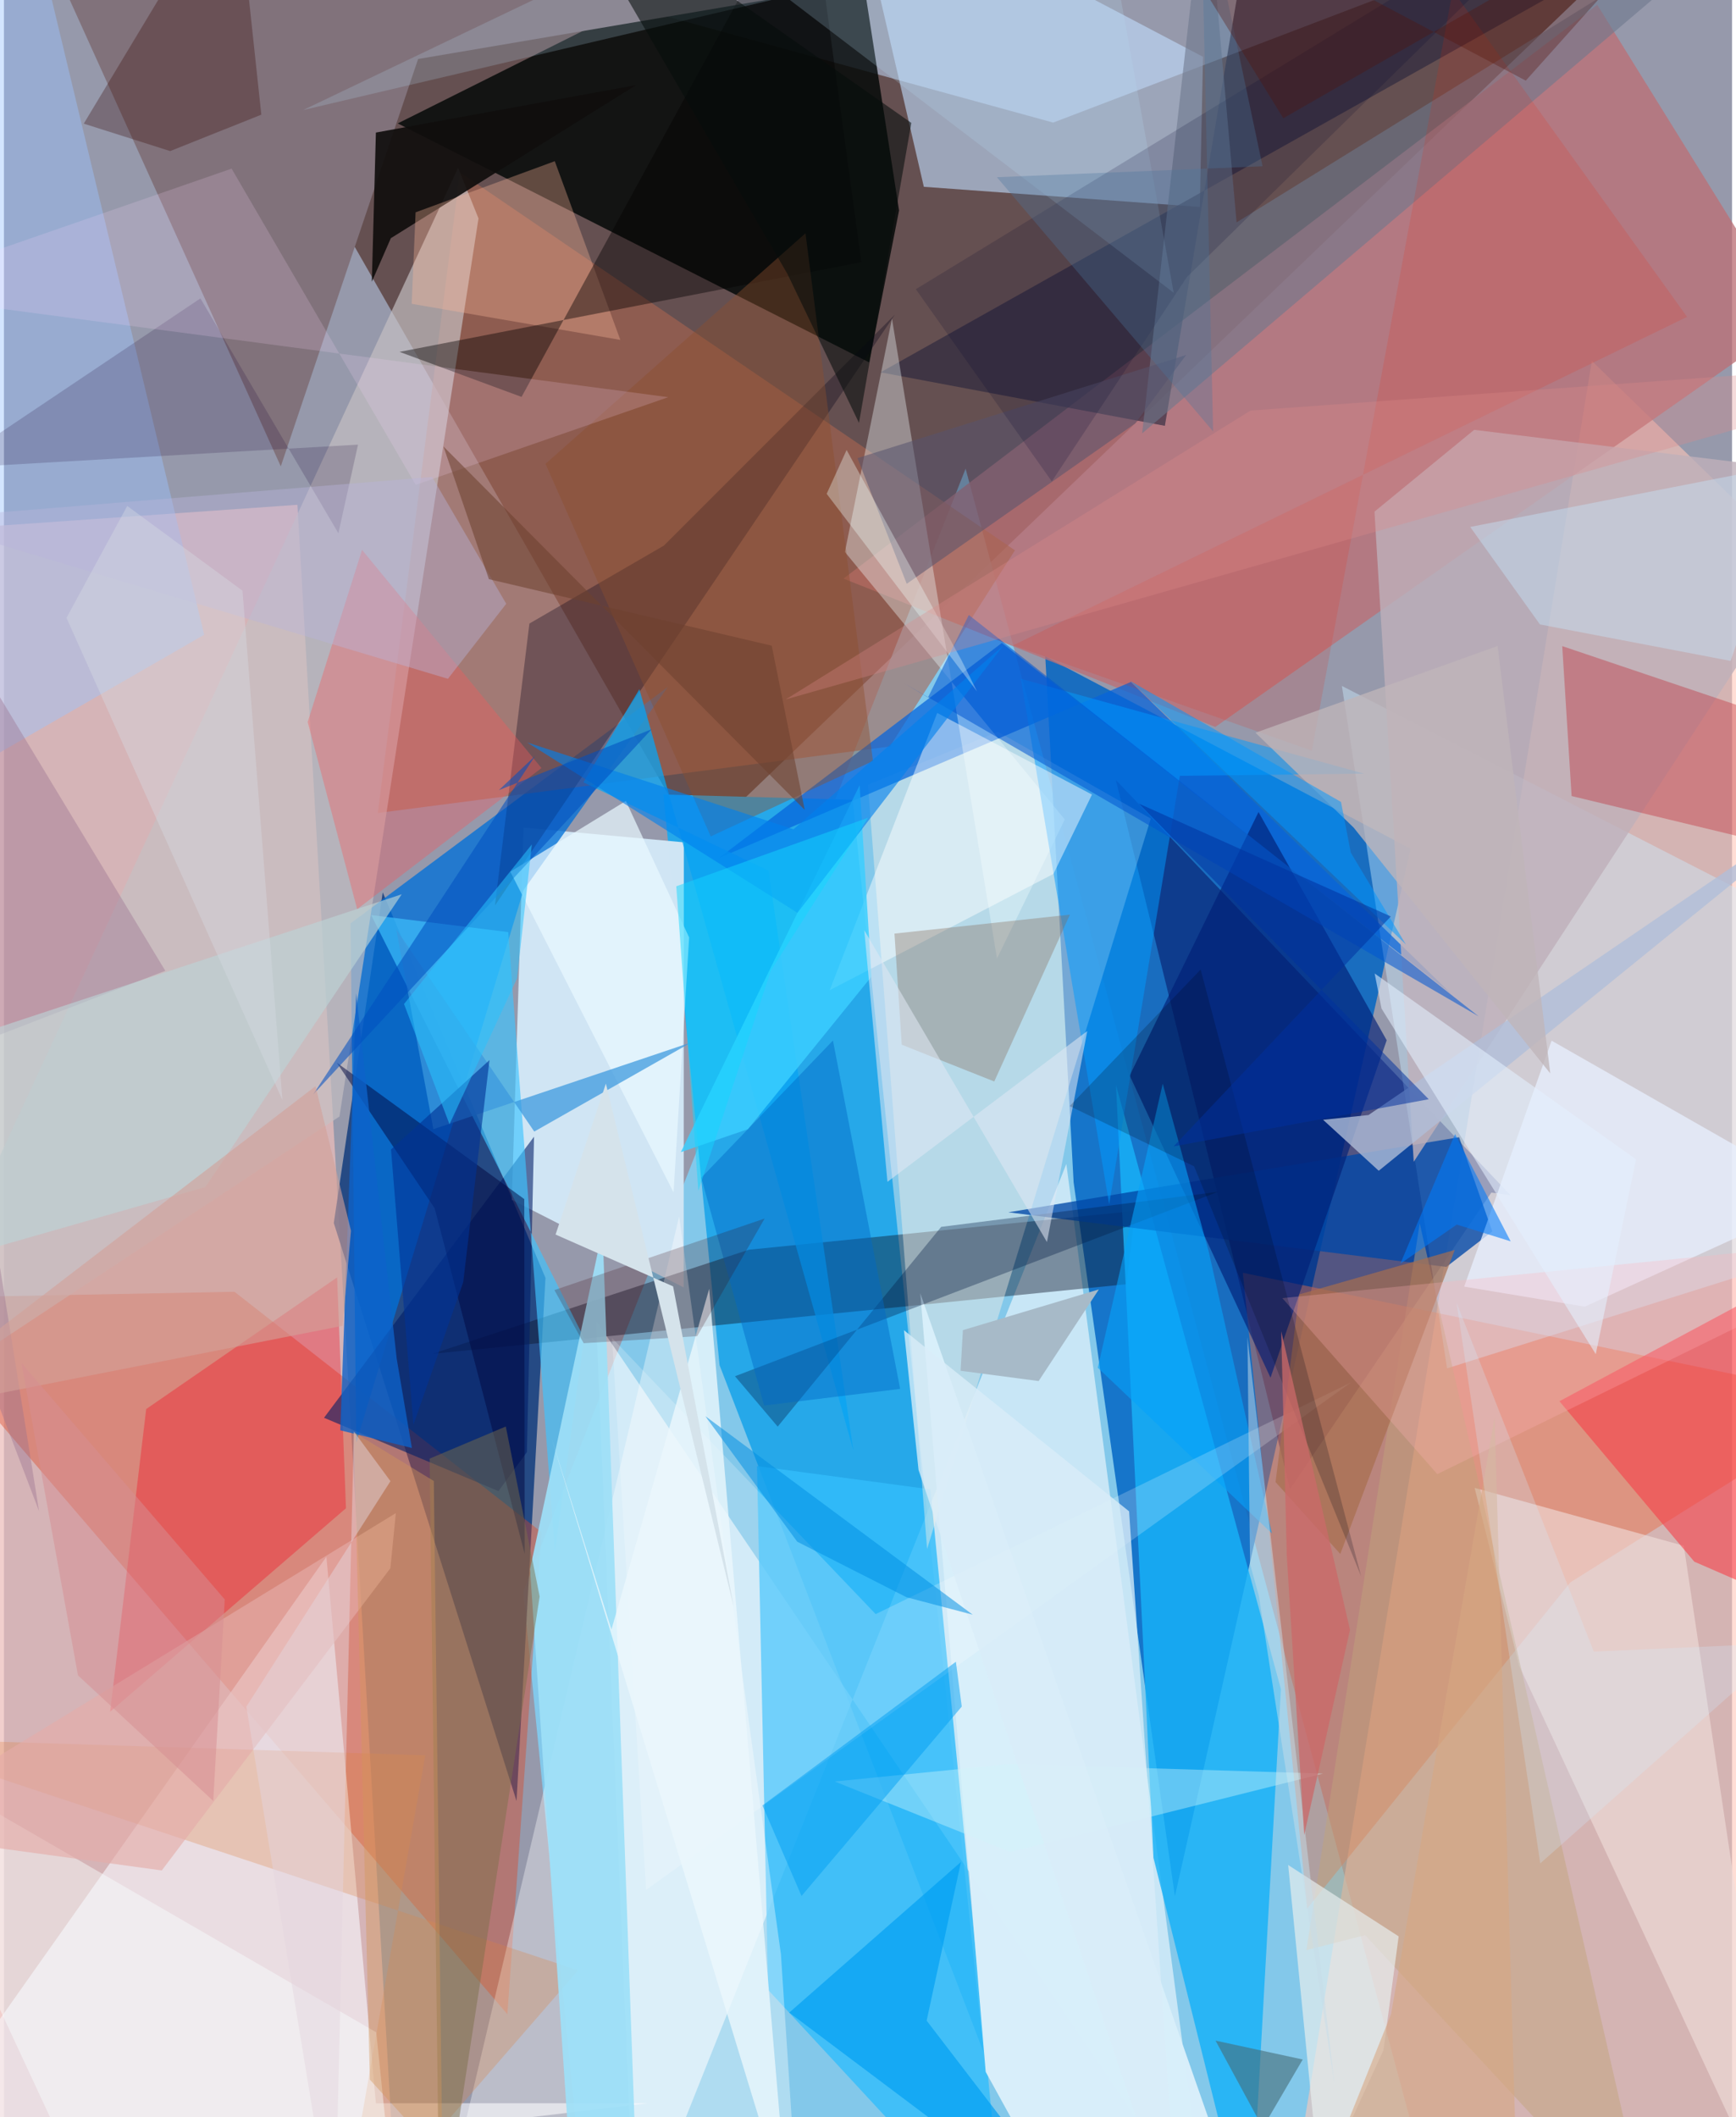 <svg xmlns="http://www.w3.org/2000/svg" width="228" height="278" viewBox="0 0 836 1024"><path fill="#9699ab" d="M0 0h836v1024H0z"/><path fill="#53342e" fill-opacity=".718" d="M825.361-62L507.584 59.285 65.828-62l269.328 470.336z"/><path fill="#7dd7ff" fill-opacity=".753" d="M682.248 1032.523l-217.034-805.84L251.2 769.765 282.448 1086z"/><path fill="#0065c3" fill-opacity=".835" d="M503.763 317.52l176.749 92.968-114.05 506.692-48.989-345.316z"/><path fill="#26a8e9" d="M346.18 660.265l-27.153-275.984 91.533 2.548 63.32 605.663z"/><path fill="#ecbebb" fill-opacity=".737" d="M141.965 244.16L-62 258.433V1086h252.834z"/><path fill="#ffc7b9" fill-opacity=".592" d="M768.17 174.567L898 300.91V1086H619.357z"/><path fill="#0a387b" fill-opacity=".808" d="M159.564 591.531l23.677-159.914 78.737 186.472-14.006 253.009z"/><path fill="#010706" fill-opacity=".816" d="M190.515 59.69L409.54-49.736l23.483 151.525-14.447 73.494z"/><path fill="#fff" fill-opacity=".553" d="M513.95 562.97l67.578 511.628L286.48 638.7l18.678 447.3z"/><path fill="#dc4623" fill-opacity=".396" d="M260.072 741.07L111.518 624.78l-165.268 3.185 297.296 346.242z"/><path fill="#bb7075" fill-opacity=".769" d="M770.783 2.323l94.89 152.942-279.671 196.347-179.865-71.769z"/><path fill="#d0e5f4" fill-opacity=".996" d="M328.824 622.686l-83.136-42.39 5.635-180.027 77.58 7.132z"/><path fill="#00014f" fill-opacity=".447" d="M622.158 720.165L537.91 377.262 728.805 578.05l-9.264-1.239z"/><path fill="#c2ddff" fill-opacity=".6" d="M409.77-62l170.303 89.478-1.553 72.61-133.506-9.738z"/><path fill="#e96c43" fill-opacity=".439" d="M630.49 923.114l127.31-157.79L898 677.337l-298.668-61.74z"/><path fill="#0170d8" fill-opacity=".769" d="M167.687 446.599l153.47-114.323-69.808 98.28-80.916 267.142z"/><path fill="#33bdfb" fill-opacity=".82" d="M364.302 709.09l83.894 11.276L484.058 1086 369.705 962.462z"/><path fill="#f7f6fb" fill-opacity=".62" d="M-62 1061.53l217.993-308.59 23.933 264.34 131.92-.026z"/><path fill="#aa6450" fill-opacity=".588" d="M428.583 361.055l60.498-94.886L220.598 83.344l-39.746 309.875z"/><path fill="#0c1328" fill-opacity=".42" d="M547.28 585.704l-186.905 18.738-153.208 50.374 335.859-33.687z"/><path fill="#17b1f8" fill-opacity=".831" d="M556.112 898.56l-18.143-373.785 79.79 292.21L602.765 1086z"/><path fill="#fff3e5" fill-opacity=".408" d="M417.967 379.559l28.615 369.646 108.209-353.292-73.957-42.002z"/><path fill="#cbedff" fill-opacity=".427" d="M647.254 331.762L898 460.288l-42.682 152.04-157.186 49.497z"/><path fill="#81727b" d="M23.39-18.684l110.53 244.259L200.357 28.54 733.662-62z"/><path fill="#c6bfc2" fill-opacity=".678" d="M219.7 81.116L-62 688.464l224.31-148.442 67.262-434.38z"/><path fill="#0664db" fill-opacity=".729" d="M482.715 311l217.538 169.765-155.077-150.924-199.296 85.154z"/><path fill="#fff" fill-opacity=".357" d="M375.876 945.22L326.64 588.342 209.214 1086l174.81-16.296z"/><path fill="#0048a7" fill-opacity=".773" d="M720.028 595.583l-16.077-45.55-218.053 36.319 211.867 26.412z"/><path fill="#f70419" fill-opacity=".329" d="M165.458 729.49l-114.08 98.391L68.81 681.506l92.373-63.683z"/><path fill="#2a263d" fill-opacity=".631" d="M805.866-34.167L599.59-19.61l-37.973 225.57-137.557-25.872z"/><path fill="#d8eefa" fill-opacity=".988" d="M443.28 625.439l157.476 450.78-79.59 9.781-46.231-83.918z"/><path fill="#f0dedb" fill-opacity=".612" d="M812.657 747.653l-101.196-28.03 21.513 85.912L863.416 1086z"/><path fill="#040016" fill-opacity=".318" d="M430.998 152.17L237.542 437.944l16.652-136.358 65.086-37.714z"/><path fill="#bfb0b9" fill-opacity=".808" d="M663.013 247.465l18.989 314.466L898 230.88l-186.754-22.99z"/><path fill="#001f76" fill-opacity=".639" d="M606.918 392.75l62.01 110.39-56.203 163.2-68.137-146.137z"/><path fill="#f83b45" fill-opacity=".569" d="M844.722 767.063l-26.995-11.74-65.228-77.6 129.843-69.56z"/><path fill="#f1fcff" fill-opacity=".361" d="M406.823 266.97l106.38 129.367-32.809 67.268-50.805-309.503z"/><path fill="#9ac3ff" fill-opacity=".435" d="M96.853 307.004L8.298-62-62 17.824l41.622 356.734z"/><path fill="#be2c38" fill-opacity=".388" d="M753.849 312.503l4.53 72.515 105.842 25.517-17.023-66.549z"/><path fill="#009bff" fill-opacity=".506" d="M568.858 375.241l89.098-1.068-166.015-45.858 42.731 254.15z"/><path fill="#07a5f4" fill-opacity=".741" d="M307.417 333.355l-27.085 45.053 89.535 42.73 41.053 280.406z"/><path fill="#001d68" fill-opacity=".588" d="M154.838 685.732l101.607-135.965-3.462 152.585-13.767 18.848z"/><path fill="#100e0c" fill-opacity=".914" d="M305.775 41.17l-118.61 74.037-9.196 21.046 1.965-72.134z"/><path fill="#3ec4ff" fill-opacity=".659" d="M243.955 450.826l22.56 299.833 14.11-103.596-102.983-204.486z"/><path fill="#dd8142" fill-opacity=".282" d="M162.208 1086l115.586-133.027L-60.998 840.56l264.824 8.424z"/><path fill="#001b44" fill-opacity=".345" d="M353.658 665.641l20.652 24.363 79.09-96.608 133.876-16.935z"/><path fill="#e8f0ff" fill-opacity=".749" d="M706.41 622.298l42.288-118.964 132.526 75.57-116.458 53.088z"/><path fill="#f35a5c" fill-opacity=".365" d="M170.873 439.746l89.161-68.261-86.802-105.535-26.299 83.256z"/><path fill="#fff" fill-opacity=".463" d="M507.708 422.69l-108.234 56.238 52.006-134.095 74.88 39.476z"/><path fill="#6d788c" fill-opacity=".58" d="M596.308 107.55L870.135-62 550.606 209.631 581.285-62z"/><path fill="#846955" fill-opacity=".341" d="M515.688 442.376l-36.606 80.705-44.757-17.79-3.522-53.743z"/><path fill="#c1a37d" fill-opacity=".478" d="M658.482 935.973L797.563 1086 684.898 591.668l-54.835 351.575z"/><path fill="#b0bed8" fill-opacity=".784" d="M898 377.035L660.12 539.31l-21.96 2.292 26.923 24.657z"/><path fill="#190133" fill-opacity=".18" d="M161.787 257.933L95.05 144.32l-122.538 82.188 198.775-11.448z"/><path fill="#ffba9b" fill-opacity=".329" d="M266.475 77.962l31.71 86.437-100.94-17.463 1.892-44.235z"/><path fill="#040200" fill-opacity=".412" d="M414.785 126.782L191.377 170.19l59.024 21.784L389.047-62z"/><path fill="#000640" fill-opacity=".498" d="M251.91 751.53l-43.535-167.103-47.338-70.418 90.678 65.954z"/><path fill="#e6eeed" fill-opacity=".69" d="M621.264 902.037l15.438 156.376 30.676-66.85 7.336-55.016z"/><path fill="#330501" fill-opacity=".298" d="M111.94-62L38.603 59.805l41.798 13.267 44.104-17.605z"/><path fill="#9edff7" fill-opacity=".925" d="M254.505 758.908l21.76 321.893 30.103-18.213-16.782-467.616z"/><path fill="#f62307" fill-opacity=".141" d="M700.88-4.558l113.354 157.811L488.21 312.128l144.509 50.947z"/><path fill="#8d4f2e" fill-opacity=".408" d="M420.4 368.095l-78.479 36.44-79.95-180.196 125.783-111.495z"/><path fill="#05a2fa" fill-opacity=".6" d="M582.903 605.623l-22.32-81.47-31.419 137.357 84.238 80.17z"/><path fill="#fff" fill-opacity=".204" d="M421.718 780.692L651.722 668.6 310.663 914.063 294.166 647.14z"/><path fill="#f8ffff" fill-opacity=".451" d="M180.113 982.968L-62 842.886 51.158 1086H190.74z"/><path fill="#56546d" fill-opacity=".545" d="M571.891 171.72l-24.59 33.055-110.558 77.593-23.849-60.785z"/><path fill="#029ff2" fill-opacity=".698" d="M446.368 977.314L529.678 1086 379.903 973.416l83.072-72.868z"/><path fill="#0d62ca" fill-opacity=".788" d="M197.344 700.337L190 657.157 170.383 480.48l-7.694 211.306z"/><path fill="#e8f7ff" fill-opacity=".718" d="M300.86 387.404l30.606 66.004-7.524 123.318-78.965-155.11z"/><path fill="#0056d1" fill-opacity=".549" d="M466.776 297.45l246.59 194.092L435.77 330.665l11.247 6.66z"/><path fill="#c5e8ff" fill-opacity=".4" d="M743.069 302.02l92.24 17.644 32.292-95.807-158.269 31.007z"/><path fill="#fdd8fe" fill-opacity=".184" d="M321.377 192.103L-62 141.271l172.126-59.706 89.066 152.926z"/><path fill="#3c98de" fill-opacity=".729" d="M332.639 504.107l-124.903 42.045-17.968-96.71 66.777 97.855z"/><path fill="#ecf7fc" fill-opacity=".792" d="M341.183 623.336l-47.301 164.806-28.85-92.117 114.21 374.343z"/><path fill="#0068c5" fill-opacity=".451" d="M401.042 503.255l-63.702 66.359 30.395 110.2 65.815-8.057z"/><path fill="#a86d4e" fill-opacity=".686" d="M646.488 751.6l55.368-147.04-75.262 21.515-11.435 90.752z"/><path fill="#7b6f48" fill-opacity=".475" d="M205.925 705.484l36.85-15.535 16.385 82.227L210.77 1086z"/><path fill="#3aceff" fill-opacity=".843" d="M359.886 546.15l-32.443 11.101 86.514-177.478 5.729 92.564z"/><path fill="#9a7090" fill-opacity=".392" d="M-62 523.636l78.987 207.291L-62 237.9 78.062 469.543z"/><path fill="#b4dbf4" fill-opacity=".212" d="M332.355-36.512L565.877 141.58 533.54-38.098 144.734 53.229z"/><path fill="#a7bac8" fill-opacity=".996" d="M463.918 643.344l65.766-19.7-29.134 44.323-37.761-4.976z"/><path fill="#0080ed" fill-opacity=".616" d="M383.873 441.495l99.573-129.238-101.502 88.847-128.808-42.003z"/><path fill="#bcd4d7" fill-opacity=".639" d="M-62 619.753V516.492l254.436-83.968-95.003 141.608z"/><path fill="#e5aca9" fill-opacity=".635" d="M76.35 904.66L-62 885.77l251.575-153.92-2.647 26.655z"/><path fill="#c8deea" fill-opacity=".498" d="M601.562 646.68l1.272 109.897 4.24 15.233 36.604 236.18z"/><path fill="#b8b3da" fill-opacity=".412" d="M242.987 292.023l-28.207 36.29-257.682-77.176 250.054-20.443z"/><path fill="#cff5fa" fill-opacity=".4" d="M486.804 895.725l151.253-37.9-151.177-4.647-84.999 8.463z"/><path fill="#e0e8f4" fill-opacity=".553" d="M416.188 449.904l11.218 121.712 96.673-72.935-19.502 102.056z"/><path fill="#004fc0" fill-opacity=".557" d="M256.957 365.625L239.42 382.16l73.906-29.445-163.76 176.67z"/><path fill="#060d0c" fill-opacity=".561" d="M379.019 132.488l34.619 72.051L438.963 59.45 265.891-62z"/><path fill="#456b76" fill-opacity=".592" d="M581.642 1075.785L639.857 1086l-53.729-99.024 42.177 9.124z"/><path fill="#00002a" fill-opacity=".169" d="M572.24 134.041L771.914-62 441.14 139.873l65.779 92.972z"/><path fill="#d3a098" fill-opacity=".604" d="M150.728 525.339l17.153 69.91-4.037 45.99-220.86 43.473z"/><path fill="#bfb5b9" fill-opacity=".773" d="M748.068 519.19l-95.132-118.922-47.492-45.867L722.6 312.449z"/><path fill="#6e412f" fill-opacity=".561" d="M234.605 280.132l136.816 32.17 15.962 79.42-174.78-175.788z"/><path fill="#3b010b" fill-opacity=".212" d="M367.978 589.38l-101.67 34.581 14.133 25.693 54.938-3.398z"/><path fill="#f1fffc" fill-opacity=".341" d="M398.006 238.844l9.647-21.205 55.607 101.72 7.474 15.046z"/><path fill="#00a0f4" fill-opacity=".498" d="M385.837 917.03l77.523-91.62-2.849-21.675-93.575 69.486z"/><path fill="#d5e3eb" d="M266.856 597.11l56.851 25.063 29.447 155.412-61.963-253.457z"/><path fill="#d9edf9" fill-opacity=".776" d="M442.446 710.938l-7.047-67.556 108.913 87.602L568.44 1086z"/><path fill="#ffb2b7" fill-opacity=".267" d="M618.431 627.851l233.707-23.245 13.356 24.015-172.08 84.357z"/><path fill="#000616" fill-opacity=".208" d="M578.93 468.92l-63.362 66.05 60.21 29.158 80.791 198.267z"/><path fill="#d29759" fill-opacity=".408" d="M207.945 716.313l-38.705-23.61 7.775 313.137 35.095 38.668z"/><path fill="#e5f1ff" fill-opacity=".561" d="M789.543 560.743l-19.474 94.209-103.65-167.166-3.315-16.958z"/><path fill="#4c769d" fill-opacity=".325" d="M608.878 80.416L578.821-62l6.12 270.635L480.36 85.706z"/><path fill="#018fe2" fill-opacity=".522" d="M339.301 684.945l129.35 96.022-31.978-8.426-52.917-26.88z"/><path fill="#dc8788" fill-opacity=".31" d="M378.182 338.296l516.19-146.764L898 177.248l-294.943 21.313z"/><path fill="#d7a882" fill-opacity=".592" d="M671.025 974.213l50.125-288.828 10.543 364.073L626.228 1086z"/><path fill="#e3d5dd" fill-opacity=".475" d="M169.273 692.368L159.958 1086l-42.7-260.544 69.718-109.07z"/><path fill="#0197fe" fill-opacity=".51" d="M646.834 387.88l-102.139-58.624 133.496 127.529-26.633-44.388z"/><path fill="#d1ecff" fill-opacity=".259" d="M702.75 630.17l40.474 271.08 120.277-106.624-94.374 4.196z"/><path fill="#003296" fill-opacity=".604" d="M222.18 620.148l-24.105 69.005-10.82-133.19 47.634-43.235z"/><path fill="#ca6969" fill-opacity=".765" d="M617.901 643.906l33.28 144.42-22.161 99.199-8.428-135.095z"/><path fill="#007bfa" fill-opacity=".573" d="M675.526 611.21l27.3-18.926 26.078 8.11-26.91-51.877z"/><path fill="#28c3ff" fill-opacity=".533" d="M215.537 543.785l32.692-70.593 7.144-64.772-61.833 77.188z"/><path fill="#d58d91" fill-opacity=".51" d="M35.805 810.32l65.442 60.73 5.567-97.459L8.466 659.222z"/><path fill="#d6dde3" fill-opacity=".392" d="M134.71 532.061L30.244 298.843l29.403-54.133 55.745 40.996z"/><path fill="#00319f" fill-opacity=".525" d="M689.26 531.665L549.063 388.684l121.87 54.569L565.848 554.47z"/><path fill="#551209" fill-opacity=".322" d="M826.617-62L736.213 39.006 545.38-62l73.535 119.195z"/><path fill="#13d5ff" fill-opacity=".482" d="M325.247 428.663l92.794-33.152-47.056 74.012L335.935 576z"/></svg>